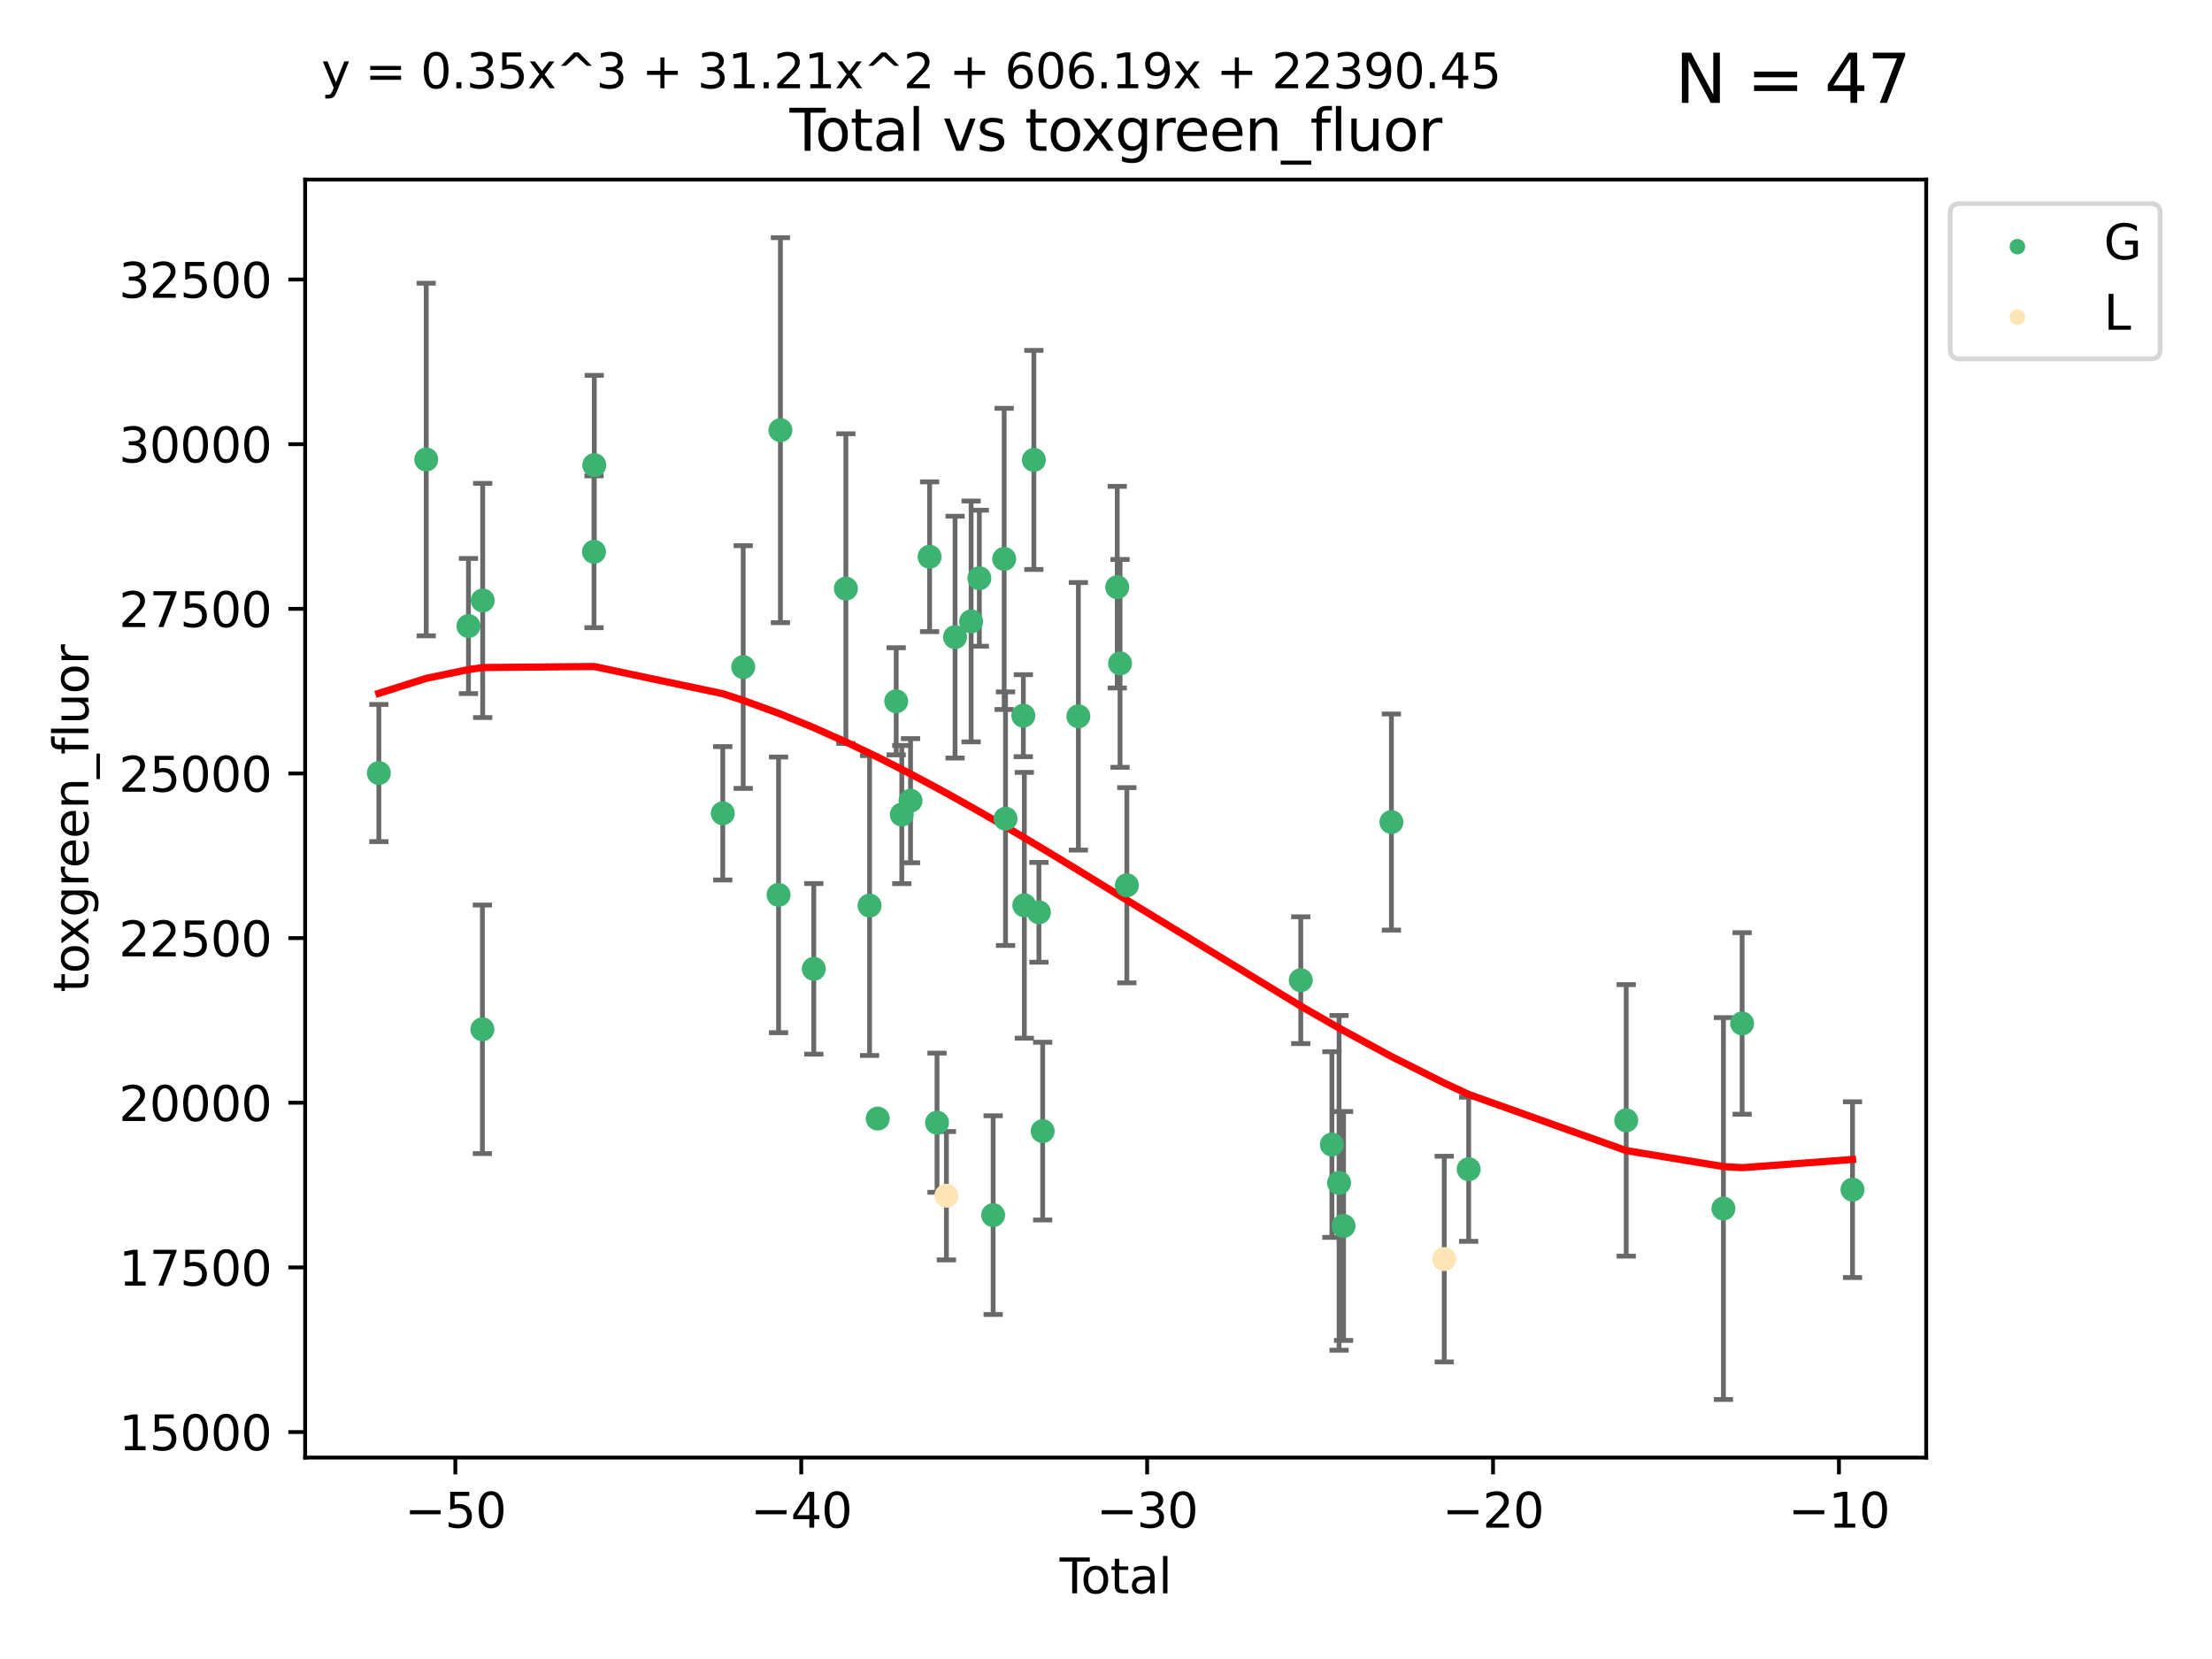<?xml version="1.0" encoding="utf-8" standalone="no"?>
<!DOCTYPE svg PUBLIC "-//W3C//DTD SVG 1.1//EN"
  "http://www.w3.org/Graphics/SVG/1.1/DTD/svg11.dtd">
<svg xmlns:xlink="http://www.w3.org/1999/xlink" width="460.8pt" height="345.6pt" viewBox="0 0 460.8 345.6" xmlns="http://www.w3.org/2000/svg" version="1.1">
 <defs>
  <style type="text/css">*{stroke-linejoin: round; stroke-linecap: butt}</style>
 </defs>
 <g id="figure_1">
  <g id="patch_1">
   <path d="M 0 345.6 
L 460.8 345.6 
L 460.8 0 
L 0 0 
z
" style="fill: #ffffff"/>
  </g>
  <g id="axes_1">
   <g id="patch_2">
    <path d="M 63.571 303.64 
L 401.26 303.64 
L 401.26 37.411 
L 63.571 37.411 
z
" style="fill: #ffffff"/>
   </g>
   <g id="PathCollection_1">
    <defs>
     <path id="m711f0ae469" d="M 0 1.118 
C 0.297 1.118 0.581 1 0.791 0.791 
C 1 0.581 1.118 0.297 1.118 0 
C 1.118 -0.297 1 -0.581 0.791 -0.791 
C 0.581 -1 0.297 -1.118 0 -1.118 
C -0.297 -1.118 -0.581 -1 -0.791 -0.791 
C -1 -0.581 -1.118 -0.297 -1.118 0 
C -1.118 0.297 -1 0.581 -0.791 0.791 
C -0.581 1 -0.297 1.118 0 1.118 
z
" style="stroke: #3cb371"/>
    </defs>
    <g clip-path="url(#p413789dd6c)">
     <use xlink:href="#m711f0ae469" x="78.921" y="161.037" style="fill: #3cb371; stroke: #3cb371"/>
     <use xlink:href="#m711f0ae469" x="88.792" y="95.728" style="fill: #3cb371; stroke: #3cb371"/>
     <use xlink:href="#m711f0ae469" x="97.592" y="130.414" style="fill: #3cb371; stroke: #3cb371"/>
     <use xlink:href="#m711f0ae469" x="100.493" y="214.422" style="fill: #3cb371; stroke: #3cb371"/>
     <use xlink:href="#m711f0ae469" x="100.557" y="125.086" style="fill: #3cb371; stroke: #3cb371"/>
     <use xlink:href="#m711f0ae469" x="123.743" y="114.948" style="fill: #3cb371; stroke: #3cb371"/>
     <use xlink:href="#m711f0ae469" x="123.799" y="96.886" style="fill: #3cb371; stroke: #3cb371"/>
     <use xlink:href="#m711f0ae469" x="150.568" y="169.42" style="fill: #3cb371; stroke: #3cb371"/>
     <use xlink:href="#m711f0ae469" x="154.824" y="138.957" style="fill: #3cb371; stroke: #3cb371"/>
     <use xlink:href="#m711f0ae469" x="162.188" y="186.414" style="fill: #3cb371; stroke: #3cb371"/>
     <use xlink:href="#m711f0ae469" x="162.577" y="89.613" style="fill: #3cb371; stroke: #3cb371"/>
     <use xlink:href="#m711f0ae469" x="169.529" y="201.831" style="fill: #3cb371; stroke: #3cb371"/>
     <use xlink:href="#m711f0ae469" x="176.212" y="122.621" style="fill: #3cb371; stroke: #3cb371"/>
     <use xlink:href="#m711f0ae469" x="181.15" y="188.647" style="fill: #3cb371; stroke: #3cb371"/>
     <use xlink:href="#m711f0ae469" x="182.848" y="233.022" style="fill: #3cb371; stroke: #3cb371"/>
     <use xlink:href="#m711f0ae469" x="186.695" y="146.093" style="fill: #3cb371; stroke: #3cb371"/>
     <use xlink:href="#m711f0ae469" x="187.859" y="169.688" style="fill: #3cb371; stroke: #3cb371"/>
     <use xlink:href="#m711f0ae469" x="189.682" y="166.801" style="fill: #3cb371; stroke: #3cb371"/>
     <use xlink:href="#m711f0ae469" x="193.651" y="115.98" style="fill: #3cb371; stroke: #3cb371"/>
     <use xlink:href="#m711f0ae469" x="195.201" y="233.877" style="fill: #3cb371; stroke: #3cb371"/>
     <use xlink:href="#m711f0ae469" x="198.955" y="132.725" style="fill: #3cb371; stroke: #3cb371"/>
     <use xlink:href="#m711f0ae469" x="202.304" y="129.453" style="fill: #3cb371; stroke: #3cb371"/>
     <use xlink:href="#m711f0ae469" x="204.017" y="120.452" style="fill: #3cb371; stroke: #3cb371"/>
     <use xlink:href="#m711f0ae469" x="206.891" y="253.132" style="fill: #3cb371; stroke: #3cb371"/>
     <use xlink:href="#m711f0ae469" x="209.187" y="116.43" style="fill: #3cb371; stroke: #3cb371"/>
     <use xlink:href="#m711f0ae469" x="209.47" y="170.547" style="fill: #3cb371; stroke: #3cb371"/>
     <use xlink:href="#m711f0ae469" x="213.179" y="149.088" style="fill: #3cb371; stroke: #3cb371"/>
     <use xlink:href="#m711f0ae469" x="213.387" y="188.593" style="fill: #3cb371; stroke: #3cb371"/>
     <use xlink:href="#m711f0ae469" x="215.374" y="95.812" style="fill: #3cb371; stroke: #3cb371"/>
     <use xlink:href="#m711f0ae469" x="216.424" y="190.052" style="fill: #3cb371; stroke: #3cb371"/>
     <use xlink:href="#m711f0ae469" x="217.208" y="235.63" style="fill: #3cb371; stroke: #3cb371"/>
     <use xlink:href="#m711f0ae469" x="224.644" y="149.22" style="fill: #3cb371; stroke: #3cb371"/>
     <use xlink:href="#m711f0ae469" x="232.742" y="122.319" style="fill: #3cb371; stroke: #3cb371"/>
     <use xlink:href="#m711f0ae469" x="233.33" y="138.197" style="fill: #3cb371; stroke: #3cb371"/>
     <use xlink:href="#m711f0ae469" x="234.746" y="184.414" style="fill: #3cb371; stroke: #3cb371"/>
     <use xlink:href="#m711f0ae469" x="270.973" y="204.194" style="fill: #3cb371; stroke: #3cb371"/>
     <use xlink:href="#m711f0ae469" x="277.458" y="238.427" style="fill: #3cb371; stroke: #3cb371"/>
     <use xlink:href="#m711f0ae469" x="278.954" y="246.413" style="fill: #3cb371; stroke: #3cb371"/>
     <use xlink:href="#m711f0ae469" x="279.886" y="255.388" style="fill: #3cb371; stroke: #3cb371"/>
     <use xlink:href="#m711f0ae469" x="289.857" y="171.247" style="fill: #3cb371; stroke: #3cb371"/>
     <use xlink:href="#m711f0ae469" x="305.95" y="243.574" style="fill: #3cb371; stroke: #3cb371"/>
     <use xlink:href="#m711f0ae469" x="338.77" y="233.391" style="fill: #3cb371; stroke: #3cb371"/>
     <use xlink:href="#m711f0ae469" x="359.018" y="251.761" style="fill: #3cb371; stroke: #3cb371"/>
     <use xlink:href="#m711f0ae469" x="362.916" y="213.198" style="fill: #3cb371; stroke: #3cb371"/>
     <use xlink:href="#m711f0ae469" x="385.911" y="247.827" style="fill: #3cb371; stroke: #3cb371"/>
    </g>
   </g>
   <g id="PathCollection_2">
    <defs>
     <path id="m13fe325d96" d="M 0 1.118 
C 0.297 1.118 0.581 1 0.791 0.791 
C 1 0.581 1.118 0.297 1.118 0 
C 1.118 -0.297 1 -0.581 0.791 -0.791 
C 0.581 -1 0.297 -1.118 0 -1.118 
C -0.297 -1.118 -0.581 -1 -0.791 -0.791 
C -1 -0.581 -1.118 -0.297 -1.118 0 
C -1.118 0.297 -1 0.581 -0.791 0.791 
C -0.581 1 -0.297 1.118 0 1.118 
z
" style="stroke: #ffe4b5"/>
    </defs>
    <g clip-path="url(#p413789dd6c)">
     <use xlink:href="#m13fe325d96" x="197.154" y="249.089" style="fill: #ffe4b5; stroke: #ffe4b5"/>
     <use xlink:href="#m13fe325d96" x="300.863" y="262.288" style="fill: #ffe4b5; stroke: #ffe4b5"/>
    </g>
   </g>
   <g id="matplotlib.axis_1">
    <g id="xtick_1">
     <g id="line2d_1">
      <defs>
       <path id="m461be11688" d="M 0 0 
L 0 3.5 
" style="stroke: #000000; stroke-width: 0.8"/>
      </defs>
      <g>
       <use xlink:href="#m461be11688" x="94.856" y="303.64" style="stroke: #000000; stroke-width: 0.8"/>
      </g>
     </g>
     <g id="text_1">
      <!-- −50 -->
      <g transform="translate(84.304 318.238)scale(0.1 -0.1)">
       <defs>
        <path id="DejaVuSans-2212" d="M 678 2272 
L 4684 2272 
L 4684 1741 
L 678 1741 
L 678 2272 
z
" transform="scale(0.016)"/>
        <path id="DejaVuSans-35" d="M 691 4666 
L 3169 4666 
L 3169 4134 
L 1269 4134 
L 1269 2991 
Q 1406 3038 1543 3061 
Q 1681 3084 1819 3084 
Q 2600 3084 3056 2656 
Q 3513 2228 3513 1497 
Q 3513 744 3044 326 
Q 2575 -91 1722 -91 
Q 1428 -91 1123 -41 
Q 819 9 494 109 
L 494 744 
Q 775 591 1075 516 
Q 1375 441 1709 441 
Q 2250 441 2565 725 
Q 2881 1009 2881 1497 
Q 2881 1984 2565 2268 
Q 2250 2553 1709 2553 
Q 1456 2553 1204 2497 
Q 953 2441 691 2322 
L 691 4666 
z
" transform="scale(0.016)"/>
        <path id="DejaVuSans-30" d="M 2034 4250 
Q 1547 4250 1301 3770 
Q 1056 3291 1056 2328 
Q 1056 1369 1301 889 
Q 1547 409 2034 409 
Q 2525 409 2770 889 
Q 3016 1369 3016 2328 
Q 3016 3291 2770 3770 
Q 2525 4250 2034 4250 
z
M 2034 4750 
Q 2819 4750 3233 4129 
Q 3647 3509 3647 2328 
Q 3647 1150 3233 529 
Q 2819 -91 2034 -91 
Q 1250 -91 836 529 
Q 422 1150 422 2328 
Q 422 3509 836 4129 
Q 1250 4750 2034 4750 
z
" transform="scale(0.016)"/>
       </defs>
       <use xlink:href="#DejaVuSans-2212"/>
       <use xlink:href="#DejaVuSans-35" x="83.789"/>
       <use xlink:href="#DejaVuSans-30" x="147.412"/>
      </g>
     </g>
    </g>
    <g id="xtick_2">
     <g id="line2d_2">
      <g>
       <use xlink:href="#m461be11688" x="166.914" y="303.64" style="stroke: #000000; stroke-width: 0.8"/>
      </g>
     </g>
     <g id="text_2">
      <!-- −40 -->
      <g transform="translate(156.361 318.238)scale(0.1 -0.1)">
       <defs>
        <path id="DejaVuSans-34" d="M 2419 4116 
L 825 1625 
L 2419 1625 
L 2419 4116 
z
M 2253 4666 
L 3047 4666 
L 3047 1625 
L 3713 1625 
L 3713 1100 
L 3047 1100 
L 3047 0 
L 2419 0 
L 2419 1100 
L 313 1100 
L 313 1709 
L 2253 4666 
z
" transform="scale(0.016)"/>
       </defs>
       <use xlink:href="#DejaVuSans-2212"/>
       <use xlink:href="#DejaVuSans-34" x="83.789"/>
       <use xlink:href="#DejaVuSans-30" x="147.412"/>
      </g>
     </g>
    </g>
    <g id="xtick_3">
     <g id="line2d_3">
      <g>
       <use xlink:href="#m461be11688" x="238.971" y="303.64" style="stroke: #000000; stroke-width: 0.8"/>
      </g>
     </g>
     <g id="text_3">
      <!-- −30 -->
      <g transform="translate(228.419 318.238)scale(0.1 -0.1)">
       <defs>
        <path id="DejaVuSans-33" d="M 2597 2516 
Q 3050 2419 3304 2112 
Q 3559 1806 3559 1356 
Q 3559 666 3084 287 
Q 2609 -91 1734 -91 
Q 1441 -91 1130 -33 
Q 819 25 488 141 
L 488 750 
Q 750 597 1062 519 
Q 1375 441 1716 441 
Q 2309 441 2620 675 
Q 2931 909 2931 1356 
Q 2931 1769 2642 2001 
Q 2353 2234 1838 2234 
L 1294 2234 
L 1294 2753 
L 1863 2753 
Q 2328 2753 2575 2939 
Q 2822 3125 2822 3475 
Q 2822 3834 2567 4026 
Q 2313 4219 1838 4219 
Q 1578 4219 1281 4162 
Q 984 4106 628 3988 
L 628 4550 
Q 988 4650 1302 4700 
Q 1616 4750 1894 4750 
Q 2613 4750 3031 4423 
Q 3450 4097 3450 3541 
Q 3450 3153 3228 2886 
Q 3006 2619 2597 2516 
z
" transform="scale(0.016)"/>
       </defs>
       <use xlink:href="#DejaVuSans-2212"/>
       <use xlink:href="#DejaVuSans-33" x="83.789"/>
       <use xlink:href="#DejaVuSans-30" x="147.412"/>
      </g>
     </g>
    </g>
    <g id="xtick_4">
     <g id="line2d_4">
      <g>
       <use xlink:href="#m461be11688" x="311.029" y="303.64" style="stroke: #000000; stroke-width: 0.8"/>
      </g>
     </g>
     <g id="text_4">
      <!-- −20 -->
      <g transform="translate(300.476 318.238)scale(0.1 -0.1)">
       <defs>
        <path id="DejaVuSans-32" d="M 1228 531 
L 3431 531 
L 3431 0 
L 469 0 
L 469 531 
Q 828 903 1448 1529 
Q 2069 2156 2228 2338 
Q 2531 2678 2651 2914 
Q 2772 3150 2772 3378 
Q 2772 3750 2511 3984 
Q 2250 4219 1831 4219 
Q 1534 4219 1204 4116 
Q 875 4013 500 3803 
L 500 4441 
Q 881 4594 1212 4672 
Q 1544 4750 1819 4750 
Q 2544 4750 2975 4387 
Q 3406 4025 3406 3419 
Q 3406 3131 3298 2873 
Q 3191 2616 2906 2266 
Q 2828 2175 2409 1742 
Q 1991 1309 1228 531 
z
" transform="scale(0.016)"/>
       </defs>
       <use xlink:href="#DejaVuSans-2212"/>
       <use xlink:href="#DejaVuSans-32" x="83.789"/>
       <use xlink:href="#DejaVuSans-30" x="147.412"/>
      </g>
     </g>
    </g>
    <g id="xtick_5">
     <g id="line2d_5">
      <g>
       <use xlink:href="#m461be11688" x="383.086" y="303.64" style="stroke: #000000; stroke-width: 0.8"/>
      </g>
     </g>
     <g id="text_5">
      <!-- −10 -->
      <g transform="translate(372.534 318.238)scale(0.1 -0.1)">
       <defs>
        <path id="DejaVuSans-31" d="M 794 531 
L 1825 531 
L 1825 4091 
L 703 3866 
L 703 4441 
L 1819 4666 
L 2450 4666 
L 2450 531 
L 3481 531 
L 3481 0 
L 794 0 
L 794 531 
z
" transform="scale(0.016)"/>
       </defs>
       <use xlink:href="#DejaVuSans-2212"/>
       <use xlink:href="#DejaVuSans-31" x="83.789"/>
       <use xlink:href="#DejaVuSans-30" x="147.412"/>
      </g>
     </g>
    </g>
    <g id="text_6">
     <!-- Total -->
     <g transform="translate(220.739 331.917)scale(0.1 -0.1)">
      <defs>
       <path id="DejaVuSans-54" d="M -19 4666 
L 3928 4666 
L 3928 4134 
L 2272 4134 
L 2272 0 
L 1638 0 
L 1638 4134 
L -19 4134 
L -19 4666 
z
" transform="scale(0.016)"/>
       <path id="DejaVuSans-6f" d="M 1959 3097 
Q 1497 3097 1228 2736 
Q 959 2375 959 1747 
Q 959 1119 1226 758 
Q 1494 397 1959 397 
Q 2419 397 2687 759 
Q 2956 1122 2956 1747 
Q 2956 2369 2687 2733 
Q 2419 3097 1959 3097 
z
M 1959 3584 
Q 2709 3584 3137 3096 
Q 3566 2609 3566 1747 
Q 3566 888 3137 398 
Q 2709 -91 1959 -91 
Q 1206 -91 779 398 
Q 353 888 353 1747 
Q 353 2609 779 3096 
Q 1206 3584 1959 3584 
z
" transform="scale(0.016)"/>
       <path id="DejaVuSans-74" d="M 1172 4494 
L 1172 3500 
L 2356 3500 
L 2356 3053 
L 1172 3053 
L 1172 1153 
Q 1172 725 1289 603 
Q 1406 481 1766 481 
L 2356 481 
L 2356 0 
L 1766 0 
Q 1100 0 847 248 
Q 594 497 594 1153 
L 594 3053 
L 172 3053 
L 172 3500 
L 594 3500 
L 594 4494 
L 1172 4494 
z
" transform="scale(0.016)"/>
       <path id="DejaVuSans-61" d="M 2194 1759 
Q 1497 1759 1228 1600 
Q 959 1441 959 1056 
Q 959 750 1161 570 
Q 1363 391 1709 391 
Q 2188 391 2477 730 
Q 2766 1069 2766 1631 
L 2766 1759 
L 2194 1759 
z
M 3341 1997 
L 3341 0 
L 2766 0 
L 2766 531 
Q 2569 213 2275 61 
Q 1981 -91 1556 -91 
Q 1019 -91 701 211 
Q 384 513 384 1019 
Q 384 1609 779 1909 
Q 1175 2209 1959 2209 
L 2766 2209 
L 2766 2266 
Q 2766 2663 2505 2880 
Q 2244 3097 1772 3097 
Q 1472 3097 1187 3025 
Q 903 2953 641 2809 
L 641 3341 
Q 956 3463 1253 3523 
Q 1550 3584 1831 3584 
Q 2591 3584 2966 3190 
Q 3341 2797 3341 1997 
z
" transform="scale(0.016)"/>
       <path id="DejaVuSans-6c" d="M 603 4863 
L 1178 4863 
L 1178 0 
L 603 0 
L 603 4863 
z
" transform="scale(0.016)"/>
      </defs>
      <use xlink:href="#DejaVuSans-54"/>
      <use xlink:href="#DejaVuSans-6f" x="44.084"/>
      <use xlink:href="#DejaVuSans-74" x="105.266"/>
      <use xlink:href="#DejaVuSans-61" x="144.475"/>
      <use xlink:href="#DejaVuSans-6c" x="205.754"/>
     </g>
    </g>
   </g>
   <g id="matplotlib.axis_2">
    <g id="ytick_1">
     <g id="line2d_6">
      <defs>
       <path id="mac24f45a59" d="M 0 0 
L -3.5 0 
" style="stroke: #000000; stroke-width: 0.8"/>
      </defs>
      <g>
       <use xlink:href="#mac24f45a59" x="63.571" y="298.319" style="stroke: #000000; stroke-width: 0.8"/>
      </g>
     </g>
     <g id="text_7">
      <!-- 15000 -->
      <g transform="translate(24.759 302.118)scale(0.1 -0.1)">
       <use xlink:href="#DejaVuSans-31"/>
       <use xlink:href="#DejaVuSans-35" x="63.623"/>
       <use xlink:href="#DejaVuSans-30" x="127.246"/>
       <use xlink:href="#DejaVuSans-30" x="190.869"/>
       <use xlink:href="#DejaVuSans-30" x="254.492"/>
      </g>
     </g>
    </g>
    <g id="ytick_2">
     <g id="line2d_7">
      <g>
       <use xlink:href="#mac24f45a59" x="63.571" y="264.021" style="stroke: #000000; stroke-width: 0.8"/>
      </g>
     </g>
     <g id="text_8">
      <!-- 17500 -->
      <g transform="translate(24.759 267.82)scale(0.1 -0.1)">
       <defs>
        <path id="DejaVuSans-37" d="M 525 4666 
L 3525 4666 
L 3525 4397 
L 1831 0 
L 1172 0 
L 2766 4134 
L 525 4134 
L 525 4666 
z
" transform="scale(0.016)"/>
       </defs>
       <use xlink:href="#DejaVuSans-31"/>
       <use xlink:href="#DejaVuSans-37" x="63.623"/>
       <use xlink:href="#DejaVuSans-35" x="127.246"/>
       <use xlink:href="#DejaVuSans-30" x="190.869"/>
       <use xlink:href="#DejaVuSans-30" x="254.492"/>
      </g>
     </g>
    </g>
    <g id="ytick_3">
     <g id="line2d_8">
      <g>
       <use xlink:href="#mac24f45a59" x="63.571" y="229.722" style="stroke: #000000; stroke-width: 0.8"/>
      </g>
     </g>
     <g id="text_9">
      <!-- 20000 -->
      <g transform="translate(24.759 233.522)scale(0.1 -0.1)">
       <use xlink:href="#DejaVuSans-32"/>
       <use xlink:href="#DejaVuSans-30" x="63.623"/>
       <use xlink:href="#DejaVuSans-30" x="127.246"/>
       <use xlink:href="#DejaVuSans-30" x="190.869"/>
       <use xlink:href="#DejaVuSans-30" x="254.492"/>
      </g>
     </g>
    </g>
    <g id="ytick_4">
     <g id="line2d_9">
      <g>
       <use xlink:href="#mac24f45a59" x="63.571" y="195.424" style="stroke: #000000; stroke-width: 0.8"/>
      </g>
     </g>
     <g id="text_10">
      <!-- 22500 -->
      <g transform="translate(24.759 199.223)scale(0.1 -0.1)">
       <use xlink:href="#DejaVuSans-32"/>
       <use xlink:href="#DejaVuSans-32" x="63.623"/>
       <use xlink:href="#DejaVuSans-35" x="127.246"/>
       <use xlink:href="#DejaVuSans-30" x="190.869"/>
       <use xlink:href="#DejaVuSans-30" x="254.492"/>
      </g>
     </g>
    </g>
    <g id="ytick_5">
     <g id="line2d_10">
      <g>
       <use xlink:href="#mac24f45a59" x="63.571" y="161.126" style="stroke: #000000; stroke-width: 0.8"/>
      </g>
     </g>
     <g id="text_11">
      <!-- 25000 -->
      <g transform="translate(24.759 164.925)scale(0.1 -0.1)">
       <use xlink:href="#DejaVuSans-32"/>
       <use xlink:href="#DejaVuSans-35" x="63.623"/>
       <use xlink:href="#DejaVuSans-30" x="127.246"/>
       <use xlink:href="#DejaVuSans-30" x="190.869"/>
       <use xlink:href="#DejaVuSans-30" x="254.492"/>
      </g>
     </g>
    </g>
    <g id="ytick_6">
     <g id="line2d_11">
      <g>
       <use xlink:href="#mac24f45a59" x="63.571" y="126.828" style="stroke: #000000; stroke-width: 0.8"/>
      </g>
     </g>
     <g id="text_12">
      <!-- 27500 -->
      <g transform="translate(24.759 130.627)scale(0.1 -0.1)">
       <use xlink:href="#DejaVuSans-32"/>
       <use xlink:href="#DejaVuSans-37" x="63.623"/>
       <use xlink:href="#DejaVuSans-35" x="127.246"/>
       <use xlink:href="#DejaVuSans-30" x="190.869"/>
       <use xlink:href="#DejaVuSans-30" x="254.492"/>
      </g>
     </g>
    </g>
    <g id="ytick_7">
     <g id="line2d_12">
      <g>
       <use xlink:href="#mac24f45a59" x="63.571" y="92.53" style="stroke: #000000; stroke-width: 0.8"/>
      </g>
     </g>
     <g id="text_13">
      <!-- 30000 -->
      <g transform="translate(24.759 96.329)scale(0.1 -0.1)">
       <use xlink:href="#DejaVuSans-33"/>
       <use xlink:href="#DejaVuSans-30" x="63.623"/>
       <use xlink:href="#DejaVuSans-30" x="127.246"/>
       <use xlink:href="#DejaVuSans-30" x="190.869"/>
       <use xlink:href="#DejaVuSans-30" x="254.492"/>
      </g>
     </g>
    </g>
    <g id="ytick_8">
     <g id="line2d_13">
      <g>
       <use xlink:href="#mac24f45a59" x="63.571" y="58.231" style="stroke: #000000; stroke-width: 0.8"/>
      </g>
     </g>
     <g id="text_14">
      <!-- 32500 -->
      <g transform="translate(24.759 62.031)scale(0.1 -0.1)">
       <use xlink:href="#DejaVuSans-33"/>
       <use xlink:href="#DejaVuSans-32" x="63.623"/>
       <use xlink:href="#DejaVuSans-35" x="127.246"/>
       <use xlink:href="#DejaVuSans-30" x="190.869"/>
       <use xlink:href="#DejaVuSans-30" x="254.492"/>
      </g>
     </g>
    </g>
    <g id="text_15">
     <!-- toxgreen_fluor -->
     <g transform="translate(18.401 206.72)rotate(-90)scale(0.1 -0.1)">
      <defs>
       <path id="DejaVuSans-78" d="M 3513 3500 
L 2247 1797 
L 3578 0 
L 2900 0 
L 1881 1375 
L 863 0 
L 184 0 
L 1544 1831 
L 300 3500 
L 978 3500 
L 1906 2253 
L 2834 3500 
L 3513 3500 
z
" transform="scale(0.016)"/>
       <path id="DejaVuSans-67" d="M 2906 1791 
Q 2906 2416 2648 2759 
Q 2391 3103 1925 3103 
Q 1463 3103 1205 2759 
Q 947 2416 947 1791 
Q 947 1169 1205 825 
Q 1463 481 1925 481 
Q 2391 481 2648 825 
Q 2906 1169 2906 1791 
z
M 3481 434 
Q 3481 -459 3084 -895 
Q 2688 -1331 1869 -1331 
Q 1566 -1331 1297 -1286 
Q 1028 -1241 775 -1147 
L 775 -588 
Q 1028 -725 1275 -790 
Q 1522 -856 1778 -856 
Q 2344 -856 2625 -561 
Q 2906 -266 2906 331 
L 2906 616 
Q 2728 306 2450 153 
Q 2172 0 1784 0 
Q 1141 0 747 490 
Q 353 981 353 1791 
Q 353 2603 747 3093 
Q 1141 3584 1784 3584 
Q 2172 3584 2450 3431 
Q 2728 3278 2906 2969 
L 2906 3500 
L 3481 3500 
L 3481 434 
z
" transform="scale(0.016)"/>
       <path id="DejaVuSans-72" d="M 2631 2963 
Q 2534 3019 2420 3045 
Q 2306 3072 2169 3072 
Q 1681 3072 1420 2755 
Q 1159 2438 1159 1844 
L 1159 0 
L 581 0 
L 581 3500 
L 1159 3500 
L 1159 2956 
Q 1341 3275 1631 3429 
Q 1922 3584 2338 3584 
Q 2397 3584 2469 3576 
Q 2541 3569 2628 3553 
L 2631 2963 
z
" transform="scale(0.016)"/>
       <path id="DejaVuSans-65" d="M 3597 1894 
L 3597 1613 
L 953 1613 
Q 991 1019 1311 708 
Q 1631 397 2203 397 
Q 2534 397 2845 478 
Q 3156 559 3463 722 
L 3463 178 
Q 3153 47 2828 -22 
Q 2503 -91 2169 -91 
Q 1331 -91 842 396 
Q 353 884 353 1716 
Q 353 2575 817 3079 
Q 1281 3584 2069 3584 
Q 2775 3584 3186 3129 
Q 3597 2675 3597 1894 
z
M 3022 2063 
Q 3016 2534 2758 2815 
Q 2500 3097 2075 3097 
Q 1594 3097 1305 2825 
Q 1016 2553 972 2059 
L 3022 2063 
z
" transform="scale(0.016)"/>
       <path id="DejaVuSans-6e" d="M 3513 2113 
L 3513 0 
L 2938 0 
L 2938 2094 
Q 2938 2591 2744 2837 
Q 2550 3084 2163 3084 
Q 1697 3084 1428 2787 
Q 1159 2491 1159 1978 
L 1159 0 
L 581 0 
L 581 3500 
L 1159 3500 
L 1159 2956 
Q 1366 3272 1645 3428 
Q 1925 3584 2291 3584 
Q 2894 3584 3203 3211 
Q 3513 2838 3513 2113 
z
" transform="scale(0.016)"/>
       <path id="DejaVuSans-5f" d="M 3263 -1063 
L 3263 -1509 
L -63 -1509 
L -63 -1063 
L 3263 -1063 
z
" transform="scale(0.016)"/>
       <path id="DejaVuSans-66" d="M 2375 4863 
L 2375 4384 
L 1825 4384 
Q 1516 4384 1395 4259 
Q 1275 4134 1275 3809 
L 1275 3500 
L 2222 3500 
L 2222 3053 
L 1275 3053 
L 1275 0 
L 697 0 
L 697 3053 
L 147 3053 
L 147 3500 
L 697 3500 
L 697 3744 
Q 697 4328 969 4595 
Q 1241 4863 1831 4863 
L 2375 4863 
z
" transform="scale(0.016)"/>
       <path id="DejaVuSans-75" d="M 544 1381 
L 544 3500 
L 1119 3500 
L 1119 1403 
Q 1119 906 1312 657 
Q 1506 409 1894 409 
Q 2359 409 2629 706 
Q 2900 1003 2900 1516 
L 2900 3500 
L 3475 3500 
L 3475 0 
L 2900 0 
L 2900 538 
Q 2691 219 2414 64 
Q 2138 -91 1772 -91 
Q 1169 -91 856 284 
Q 544 659 544 1381 
z
M 1991 3584 
L 1991 3584 
z
" transform="scale(0.016)"/>
      </defs>
      <use xlink:href="#DejaVuSans-74"/>
      <use xlink:href="#DejaVuSans-6f" x="39.209"/>
      <use xlink:href="#DejaVuSans-78" x="97.266"/>
      <use xlink:href="#DejaVuSans-67" x="156.445"/>
      <use xlink:href="#DejaVuSans-72" x="219.922"/>
      <use xlink:href="#DejaVuSans-65" x="258.785"/>
      <use xlink:href="#DejaVuSans-65" x="320.309"/>
      <use xlink:href="#DejaVuSans-6e" x="381.832"/>
      <use xlink:href="#DejaVuSans-5f" x="445.211"/>
      <use xlink:href="#DejaVuSans-66" x="495.211"/>
      <use xlink:href="#DejaVuSans-6c" x="530.416"/>
      <use xlink:href="#DejaVuSans-75" x="558.199"/>
      <use xlink:href="#DejaVuSans-6f" x="621.578"/>
      <use xlink:href="#DejaVuSans-72" x="682.76"/>
     </g>
    </g>
   </g>
   <g id="LineCollection_1">
    <path d="M 78.921 175.325 
L 78.921 146.749 
" clip-path="url(#p413789dd6c)" style="fill: none; stroke: #696969"/>
    <path d="M 88.792 132.454 
L 88.792 59.001 
" clip-path="url(#p413789dd6c)" style="fill: none; stroke: #696969"/>
    <path d="M 97.592 144.492 
L 97.592 116.337 
" clip-path="url(#p413789dd6c)" style="fill: none; stroke: #696969"/>
    <path d="M 100.493 240.309 
L 100.493 188.536 
" clip-path="url(#p413789dd6c)" style="fill: none; stroke: #696969"/>
    <path d="M 100.557 149.474 
L 100.557 100.697 
" clip-path="url(#p413789dd6c)" style="fill: none; stroke: #696969"/>
    <path d="M 123.743 130.762 
L 123.743 99.134 
" clip-path="url(#p413789dd6c)" style="fill: none; stroke: #696969"/>
    <path d="M 123.799 115.578 
L 123.799 78.194 
" clip-path="url(#p413789dd6c)" style="fill: none; stroke: #696969"/>
    <path d="M 150.568 183.314 
L 150.568 155.527 
" clip-path="url(#p413789dd6c)" style="fill: none; stroke: #696969"/>
    <path d="M 154.824 164.24 
L 154.824 113.674 
" clip-path="url(#p413789dd6c)" style="fill: none; stroke: #696969"/>
    <path d="M 162.188 215.126 
L 162.188 157.702 
" clip-path="url(#p413789dd6c)" style="fill: none; stroke: #696969"/>
    <path d="M 162.577 129.714 
L 162.577 49.513 
" clip-path="url(#p413789dd6c)" style="fill: none; stroke: #696969"/>
    <path d="M 169.529 219.606 
L 169.529 184.055 
" clip-path="url(#p413789dd6c)" style="fill: none; stroke: #696969"/>
    <path d="M 176.212 154.886 
L 176.212 90.356 
" clip-path="url(#p413789dd6c)" style="fill: none; stroke: #696969"/>
    <path d="M 181.15 219.875 
L 181.15 157.419 
" clip-path="url(#p413789dd6c)" style="fill: none; stroke: #696969"/>
    <path d="M 182.848 234.048 
L 182.848 231.995 
" clip-path="url(#p413789dd6c)" style="fill: none; stroke: #696969"/>
    <path d="M 186.695 157.25 
L 186.695 134.935 
" clip-path="url(#p413789dd6c)" style="fill: none; stroke: #696969"/>
    <path d="M 187.859 184.08 
L 187.859 155.296 
" clip-path="url(#p413789dd6c)" style="fill: none; stroke: #696969"/>
    <path d="M 189.682 179.732 
L 189.682 153.87 
" clip-path="url(#p413789dd6c)" style="fill: none; stroke: #696969"/>
    <path d="M 193.651 131.58 
L 193.651 100.381 
" clip-path="url(#p413789dd6c)" style="fill: none; stroke: #696969"/>
    <path d="M 195.201 248.371 
L 195.201 219.383 
" clip-path="url(#p413789dd6c)" style="fill: none; stroke: #696969"/>
    <path d="M 198.955 157.913 
L 198.955 107.537 
" clip-path="url(#p413789dd6c)" style="fill: none; stroke: #696969"/>
    <path d="M 202.304 154.542 
L 202.304 104.365 
" clip-path="url(#p413789dd6c)" style="fill: none; stroke: #696969"/>
    <path d="M 204.017 134.621 
L 204.017 106.283 
" clip-path="url(#p413789dd6c)" style="fill: none; stroke: #696969"/>
    <path d="M 206.891 273.834 
L 206.891 232.43 
" clip-path="url(#p413789dd6c)" style="fill: none; stroke: #696969"/>
    <path d="M 209.187 147.8 
L 209.187 85.06 
" clip-path="url(#p413789dd6c)" style="fill: none; stroke: #696969"/>
    <path d="M 209.47 196.96 
L 209.47 144.135 
" clip-path="url(#p413789dd6c)" style="fill: none; stroke: #696969"/>
    <path d="M 213.179 157.63 
L 213.179 140.545 
" clip-path="url(#p413789dd6c)" style="fill: none; stroke: #696969"/>
    <path d="M 213.387 216.278 
L 213.387 160.908 
" clip-path="url(#p413789dd6c)" style="fill: none; stroke: #696969"/>
    <path d="M 215.374 118.628 
L 215.374 72.997 
" clip-path="url(#p413789dd6c)" style="fill: none; stroke: #696969"/>
    <path d="M 216.424 200.449 
L 216.424 179.656 
" clip-path="url(#p413789dd6c)" style="fill: none; stroke: #696969"/>
    <path d="M 217.208 254.143 
L 217.208 217.118 
" clip-path="url(#p413789dd6c)" style="fill: none; stroke: #696969"/>
    <path d="M 224.644 177.088 
L 224.644 121.351 
" clip-path="url(#p413789dd6c)" style="fill: none; stroke: #696969"/>
    <path d="M 232.742 143.323 
L 232.742 101.316 
" clip-path="url(#p413789dd6c)" style="fill: none; stroke: #696969"/>
    <path d="M 233.33 159.845 
L 233.33 116.549 
" clip-path="url(#p413789dd6c)" style="fill: none; stroke: #696969"/>
    <path d="M 234.746 204.748 
L 234.746 164.079 
" clip-path="url(#p413789dd6c)" style="fill: none; stroke: #696969"/>
    <path d="M 270.973 217.398 
L 270.973 190.989 
" clip-path="url(#p413789dd6c)" style="fill: none; stroke: #696969"/>
    <path d="M 277.458 257.764 
L 277.458 219.089 
" clip-path="url(#p413789dd6c)" style="fill: none; stroke: #696969"/>
    <path d="M 278.954 281.274 
L 278.954 211.552 
" clip-path="url(#p413789dd6c)" style="fill: none; stroke: #696969"/>
    <path d="M 279.886 279.231 
L 279.886 231.545 
" clip-path="url(#p413789dd6c)" style="fill: none; stroke: #696969"/>
    <path d="M 289.857 193.758 
L 289.857 148.737 
" clip-path="url(#p413789dd6c)" style="fill: none; stroke: #696969"/>
    <path d="M 305.95 258.59 
L 305.95 228.557 
" clip-path="url(#p413789dd6c)" style="fill: none; stroke: #696969"/>
    <path d="M 338.77 261.673 
L 338.77 205.11 
" clip-path="url(#p413789dd6c)" style="fill: none; stroke: #696969"/>
    <path d="M 359.018 291.539 
L 359.018 211.984 
" clip-path="url(#p413789dd6c)" style="fill: none; stroke: #696969"/>
    <path d="M 362.916 232.108 
L 362.916 194.288 
" clip-path="url(#p413789dd6c)" style="fill: none; stroke: #696969"/>
    <path d="M 385.911 266.135 
L 385.911 229.519 
" clip-path="url(#p413789dd6c)" style="fill: none; stroke: #696969"/>
   </g>
   <g id="line2d_14">
    <defs>
     <path id="m9c5a73c254" d="M 2 0 
L -2 -0 
" style="stroke: #696969"/>
    </defs>
    <g clip-path="url(#p413789dd6c)">
     <use xlink:href="#m9c5a73c254" x="78.921" y="175.325" style="fill: #696969; stroke: #696969"/>
     <use xlink:href="#m9c5a73c254" x="88.792" y="132.454" style="fill: #696969; stroke: #696969"/>
     <use xlink:href="#m9c5a73c254" x="97.592" y="144.492" style="fill: #696969; stroke: #696969"/>
     <use xlink:href="#m9c5a73c254" x="100.493" y="240.309" style="fill: #696969; stroke: #696969"/>
     <use xlink:href="#m9c5a73c254" x="100.557" y="149.474" style="fill: #696969; stroke: #696969"/>
     <use xlink:href="#m9c5a73c254" x="123.743" y="130.762" style="fill: #696969; stroke: #696969"/>
     <use xlink:href="#m9c5a73c254" x="123.799" y="115.578" style="fill: #696969; stroke: #696969"/>
     <use xlink:href="#m9c5a73c254" x="150.568" y="183.314" style="fill: #696969; stroke: #696969"/>
     <use xlink:href="#m9c5a73c254" x="154.824" y="164.24" style="fill: #696969; stroke: #696969"/>
     <use xlink:href="#m9c5a73c254" x="162.188" y="215.126" style="fill: #696969; stroke: #696969"/>
     <use xlink:href="#m9c5a73c254" x="162.577" y="129.714" style="fill: #696969; stroke: #696969"/>
     <use xlink:href="#m9c5a73c254" x="169.529" y="219.606" style="fill: #696969; stroke: #696969"/>
     <use xlink:href="#m9c5a73c254" x="176.212" y="154.886" style="fill: #696969; stroke: #696969"/>
     <use xlink:href="#m9c5a73c254" x="181.15" y="219.875" style="fill: #696969; stroke: #696969"/>
     <use xlink:href="#m9c5a73c254" x="182.848" y="234.048" style="fill: #696969; stroke: #696969"/>
     <use xlink:href="#m9c5a73c254" x="186.695" y="157.25" style="fill: #696969; stroke: #696969"/>
     <use xlink:href="#m9c5a73c254" x="187.859" y="184.08" style="fill: #696969; stroke: #696969"/>
     <use xlink:href="#m9c5a73c254" x="189.682" y="179.732" style="fill: #696969; stroke: #696969"/>
     <use xlink:href="#m9c5a73c254" x="193.651" y="131.58" style="fill: #696969; stroke: #696969"/>
     <use xlink:href="#m9c5a73c254" x="195.201" y="248.371" style="fill: #696969; stroke: #696969"/>
     <use xlink:href="#m9c5a73c254" x="198.955" y="157.913" style="fill: #696969; stroke: #696969"/>
     <use xlink:href="#m9c5a73c254" x="202.304" y="154.542" style="fill: #696969; stroke: #696969"/>
     <use xlink:href="#m9c5a73c254" x="204.017" y="134.621" style="fill: #696969; stroke: #696969"/>
     <use xlink:href="#m9c5a73c254" x="206.891" y="273.834" style="fill: #696969; stroke: #696969"/>
     <use xlink:href="#m9c5a73c254" x="209.187" y="147.8" style="fill: #696969; stroke: #696969"/>
     <use xlink:href="#m9c5a73c254" x="209.47" y="196.96" style="fill: #696969; stroke: #696969"/>
     <use xlink:href="#m9c5a73c254" x="213.179" y="157.63" style="fill: #696969; stroke: #696969"/>
     <use xlink:href="#m9c5a73c254" x="213.387" y="216.278" style="fill: #696969; stroke: #696969"/>
     <use xlink:href="#m9c5a73c254" x="215.374" y="118.628" style="fill: #696969; stroke: #696969"/>
     <use xlink:href="#m9c5a73c254" x="216.424" y="200.449" style="fill: #696969; stroke: #696969"/>
     <use xlink:href="#m9c5a73c254" x="217.208" y="254.143" style="fill: #696969; stroke: #696969"/>
     <use xlink:href="#m9c5a73c254" x="224.644" y="177.088" style="fill: #696969; stroke: #696969"/>
     <use xlink:href="#m9c5a73c254" x="232.742" y="143.323" style="fill: #696969; stroke: #696969"/>
     <use xlink:href="#m9c5a73c254" x="233.33" y="159.845" style="fill: #696969; stroke: #696969"/>
     <use xlink:href="#m9c5a73c254" x="234.746" y="204.748" style="fill: #696969; stroke: #696969"/>
     <use xlink:href="#m9c5a73c254" x="270.973" y="217.398" style="fill: #696969; stroke: #696969"/>
     <use xlink:href="#m9c5a73c254" x="277.458" y="257.764" style="fill: #696969; stroke: #696969"/>
     <use xlink:href="#m9c5a73c254" x="278.954" y="281.274" style="fill: #696969; stroke: #696969"/>
     <use xlink:href="#m9c5a73c254" x="279.886" y="279.231" style="fill: #696969; stroke: #696969"/>
     <use xlink:href="#m9c5a73c254" x="289.857" y="193.758" style="fill: #696969; stroke: #696969"/>
     <use xlink:href="#m9c5a73c254" x="305.95" y="258.59" style="fill: #696969; stroke: #696969"/>
     <use xlink:href="#m9c5a73c254" x="338.77" y="261.673" style="fill: #696969; stroke: #696969"/>
     <use xlink:href="#m9c5a73c254" x="359.018" y="291.539" style="fill: #696969; stroke: #696969"/>
     <use xlink:href="#m9c5a73c254" x="362.916" y="232.108" style="fill: #696969; stroke: #696969"/>
     <use xlink:href="#m9c5a73c254" x="385.911" y="266.135" style="fill: #696969; stroke: #696969"/>
    </g>
   </g>
   <g id="line2d_15">
    <g clip-path="url(#p413789dd6c)">
     <use xlink:href="#m9c5a73c254" x="78.921" y="146.749" style="fill: #696969; stroke: #696969"/>
     <use xlink:href="#m9c5a73c254" x="88.792" y="59.001" style="fill: #696969; stroke: #696969"/>
     <use xlink:href="#m9c5a73c254" x="97.592" y="116.337" style="fill: #696969; stroke: #696969"/>
     <use xlink:href="#m9c5a73c254" x="100.493" y="188.536" style="fill: #696969; stroke: #696969"/>
     <use xlink:href="#m9c5a73c254" x="100.557" y="100.697" style="fill: #696969; stroke: #696969"/>
     <use xlink:href="#m9c5a73c254" x="123.743" y="99.134" style="fill: #696969; stroke: #696969"/>
     <use xlink:href="#m9c5a73c254" x="123.799" y="78.194" style="fill: #696969; stroke: #696969"/>
     <use xlink:href="#m9c5a73c254" x="150.568" y="155.527" style="fill: #696969; stroke: #696969"/>
     <use xlink:href="#m9c5a73c254" x="154.824" y="113.674" style="fill: #696969; stroke: #696969"/>
     <use xlink:href="#m9c5a73c254" x="162.188" y="157.702" style="fill: #696969; stroke: #696969"/>
     <use xlink:href="#m9c5a73c254" x="162.577" y="49.513" style="fill: #696969; stroke: #696969"/>
     <use xlink:href="#m9c5a73c254" x="169.529" y="184.055" style="fill: #696969; stroke: #696969"/>
     <use xlink:href="#m9c5a73c254" x="176.212" y="90.356" style="fill: #696969; stroke: #696969"/>
     <use xlink:href="#m9c5a73c254" x="181.15" y="157.419" style="fill: #696969; stroke: #696969"/>
     <use xlink:href="#m9c5a73c254" x="182.848" y="231.995" style="fill: #696969; stroke: #696969"/>
     <use xlink:href="#m9c5a73c254" x="186.695" y="134.935" style="fill: #696969; stroke: #696969"/>
     <use xlink:href="#m9c5a73c254" x="187.859" y="155.296" style="fill: #696969; stroke: #696969"/>
     <use xlink:href="#m9c5a73c254" x="189.682" y="153.87" style="fill: #696969; stroke: #696969"/>
     <use xlink:href="#m9c5a73c254" x="193.651" y="100.381" style="fill: #696969; stroke: #696969"/>
     <use xlink:href="#m9c5a73c254" x="195.201" y="219.383" style="fill: #696969; stroke: #696969"/>
     <use xlink:href="#m9c5a73c254" x="198.955" y="107.537" style="fill: #696969; stroke: #696969"/>
     <use xlink:href="#m9c5a73c254" x="202.304" y="104.365" style="fill: #696969; stroke: #696969"/>
     <use xlink:href="#m9c5a73c254" x="204.017" y="106.283" style="fill: #696969; stroke: #696969"/>
     <use xlink:href="#m9c5a73c254" x="206.891" y="232.43" style="fill: #696969; stroke: #696969"/>
     <use xlink:href="#m9c5a73c254" x="209.187" y="85.06" style="fill: #696969; stroke: #696969"/>
     <use xlink:href="#m9c5a73c254" x="209.47" y="144.135" style="fill: #696969; stroke: #696969"/>
     <use xlink:href="#m9c5a73c254" x="213.179" y="140.545" style="fill: #696969; stroke: #696969"/>
     <use xlink:href="#m9c5a73c254" x="213.387" y="160.908" style="fill: #696969; stroke: #696969"/>
     <use xlink:href="#m9c5a73c254" x="215.374" y="72.997" style="fill: #696969; stroke: #696969"/>
     <use xlink:href="#m9c5a73c254" x="216.424" y="179.656" style="fill: #696969; stroke: #696969"/>
     <use xlink:href="#m9c5a73c254" x="217.208" y="217.118" style="fill: #696969; stroke: #696969"/>
     <use xlink:href="#m9c5a73c254" x="224.644" y="121.351" style="fill: #696969; stroke: #696969"/>
     <use xlink:href="#m9c5a73c254" x="232.742" y="101.316" style="fill: #696969; stroke: #696969"/>
     <use xlink:href="#m9c5a73c254" x="233.33" y="116.549" style="fill: #696969; stroke: #696969"/>
     <use xlink:href="#m9c5a73c254" x="234.746" y="164.079" style="fill: #696969; stroke: #696969"/>
     <use xlink:href="#m9c5a73c254" x="270.973" y="190.989" style="fill: #696969; stroke: #696969"/>
     <use xlink:href="#m9c5a73c254" x="277.458" y="219.089" style="fill: #696969; stroke: #696969"/>
     <use xlink:href="#m9c5a73c254" x="278.954" y="211.552" style="fill: #696969; stroke: #696969"/>
     <use xlink:href="#m9c5a73c254" x="279.886" y="231.545" style="fill: #696969; stroke: #696969"/>
     <use xlink:href="#m9c5a73c254" x="289.857" y="148.737" style="fill: #696969; stroke: #696969"/>
     <use xlink:href="#m9c5a73c254" x="305.95" y="228.557" style="fill: #696969; stroke: #696969"/>
     <use xlink:href="#m9c5a73c254" x="338.77" y="205.11" style="fill: #696969; stroke: #696969"/>
     <use xlink:href="#m9c5a73c254" x="359.018" y="211.984" style="fill: #696969; stroke: #696969"/>
     <use xlink:href="#m9c5a73c254" x="362.916" y="194.288" style="fill: #696969; stroke: #696969"/>
     <use xlink:href="#m9c5a73c254" x="385.911" y="229.519" style="fill: #696969; stroke: #696969"/>
    </g>
   </g>
   <g id="LineCollection_2">
    <path d="M 197.154 262.458 
L 197.154 235.719 
" clip-path="url(#p413789dd6c)" style="fill: none; stroke: #696969"/>
    <path d="M 300.863 283.711 
L 300.863 240.865 
" clip-path="url(#p413789dd6c)" style="fill: none; stroke: #696969"/>
   </g>
   <g id="line2d_16">
    <g clip-path="url(#p413789dd6c)">
     <use xlink:href="#m9c5a73c254" x="197.154" y="262.458" style="fill: #696969; stroke: #696969"/>
     <use xlink:href="#m9c5a73c254" x="300.863" y="283.711" style="fill: #696969; stroke: #696969"/>
    </g>
   </g>
   <g id="line2d_17">
    <g clip-path="url(#p413789dd6c)">
     <use xlink:href="#m9c5a73c254" x="197.154" y="235.719" style="fill: #696969; stroke: #696969"/>
     <use xlink:href="#m9c5a73c254" x="300.863" y="240.865" style="fill: #696969; stroke: #696969"/>
    </g>
   </g>
   <g id="line2d_18">
    <path d="M 78.921 144.434 
L 88.792 141.312 
L 97.592 139.484 
L 100.493 139.07 
L 100.557 139.062 
L 123.743 138.843 
L 123.799 138.849 
L 150.568 144.512 
L 154.824 145.903 
L 162.188 148.588 
L 162.577 148.739 
L 169.529 151.586 
L 176.212 154.569 
L 181.15 156.916 
L 182.848 157.748 
L 186.695 159.681 
L 187.859 160.278 
L 189.682 161.224 
L 193.651 163.327 
L 195.201 164.164 
L 197.154 165.23 
L 198.955 166.224 
L 202.304 168.1 
L 204.017 169.072 
L 206.891 170.721 
L 209.187 172.053 
L 209.47 172.218 
L 213.179 174.399 
L 213.387 174.523 
L 215.374 175.703 
L 216.424 176.331 
L 217.208 176.8 
L 224.644 181.303 
L 232.742 186.28 
L 233.33 186.643 
L 234.746 187.518 
L 270.973 209.589 
L 277.458 213.317 
L 278.954 214.161 
L 279.886 214.683 
L 289.857 220.092 
L 300.863 225.618 
L 305.95 227.987 
L 338.77 239.69 
L 359.018 243.016 
L 362.916 243.246 
L 385.911 241.542 
" clip-path="url(#p413789dd6c)" style="fill: none; stroke: #ff0000; stroke-width: 1.5; stroke-linecap: square"/>
   </g>
   <g id="line2d_19">
    <defs>
     <path id="ma2aa462674" d="M 0 2 
C 0.53 2 1.039 1.789 1.414 1.414 
C 1.789 1.039 2 0.53 2 0 
C 2 -0.53 1.789 -1.039 1.414 -1.414 
C 1.039 -1.789 0.53 -2 0 -2 
C -0.53 -2 -1.039 -1.789 -1.414 -1.414 
C -1.789 -1.039 -2 -0.53 -2 0 
C -2 0.53 -1.789 1.039 -1.414 1.414 
C -1.039 1.789 -0.53 2 0 2 
z
" style="stroke: #3cb371"/>
    </defs>
    <g clip-path="url(#p413789dd6c)">
     <use xlink:href="#ma2aa462674" x="78.921" y="161.037" style="fill: #3cb371; stroke: #3cb371"/>
     <use xlink:href="#ma2aa462674" x="88.792" y="95.728" style="fill: #3cb371; stroke: #3cb371"/>
     <use xlink:href="#ma2aa462674" x="97.592" y="130.414" style="fill: #3cb371; stroke: #3cb371"/>
     <use xlink:href="#ma2aa462674" x="100.493" y="214.422" style="fill: #3cb371; stroke: #3cb371"/>
     <use xlink:href="#ma2aa462674" x="100.557" y="125.086" style="fill: #3cb371; stroke: #3cb371"/>
     <use xlink:href="#ma2aa462674" x="123.743" y="114.948" style="fill: #3cb371; stroke: #3cb371"/>
     <use xlink:href="#ma2aa462674" x="123.799" y="96.886" style="fill: #3cb371; stroke: #3cb371"/>
     <use xlink:href="#ma2aa462674" x="150.568" y="169.42" style="fill: #3cb371; stroke: #3cb371"/>
     <use xlink:href="#ma2aa462674" x="154.824" y="138.957" style="fill: #3cb371; stroke: #3cb371"/>
     <use xlink:href="#ma2aa462674" x="162.188" y="186.414" style="fill: #3cb371; stroke: #3cb371"/>
     <use xlink:href="#ma2aa462674" x="162.577" y="89.613" style="fill: #3cb371; stroke: #3cb371"/>
     <use xlink:href="#ma2aa462674" x="169.529" y="201.831" style="fill: #3cb371; stroke: #3cb371"/>
     <use xlink:href="#ma2aa462674" x="176.212" y="122.621" style="fill: #3cb371; stroke: #3cb371"/>
     <use xlink:href="#ma2aa462674" x="181.15" y="188.647" style="fill: #3cb371; stroke: #3cb371"/>
     <use xlink:href="#ma2aa462674" x="182.848" y="233.022" style="fill: #3cb371; stroke: #3cb371"/>
     <use xlink:href="#ma2aa462674" x="186.695" y="146.093" style="fill: #3cb371; stroke: #3cb371"/>
     <use xlink:href="#ma2aa462674" x="187.859" y="169.688" style="fill: #3cb371; stroke: #3cb371"/>
     <use xlink:href="#ma2aa462674" x="189.682" y="166.801" style="fill: #3cb371; stroke: #3cb371"/>
     <use xlink:href="#ma2aa462674" x="193.651" y="115.98" style="fill: #3cb371; stroke: #3cb371"/>
     <use xlink:href="#ma2aa462674" x="195.201" y="233.877" style="fill: #3cb371; stroke: #3cb371"/>
     <use xlink:href="#ma2aa462674" x="198.955" y="132.725" style="fill: #3cb371; stroke: #3cb371"/>
     <use xlink:href="#ma2aa462674" x="202.304" y="129.453" style="fill: #3cb371; stroke: #3cb371"/>
     <use xlink:href="#ma2aa462674" x="204.017" y="120.452" style="fill: #3cb371; stroke: #3cb371"/>
     <use xlink:href="#ma2aa462674" x="206.891" y="253.132" style="fill: #3cb371; stroke: #3cb371"/>
     <use xlink:href="#ma2aa462674" x="209.187" y="116.43" style="fill: #3cb371; stroke: #3cb371"/>
     <use xlink:href="#ma2aa462674" x="209.47" y="170.547" style="fill: #3cb371; stroke: #3cb371"/>
     <use xlink:href="#ma2aa462674" x="213.179" y="149.088" style="fill: #3cb371; stroke: #3cb371"/>
     <use xlink:href="#ma2aa462674" x="213.387" y="188.593" style="fill: #3cb371; stroke: #3cb371"/>
     <use xlink:href="#ma2aa462674" x="215.374" y="95.812" style="fill: #3cb371; stroke: #3cb371"/>
     <use xlink:href="#ma2aa462674" x="216.424" y="190.052" style="fill: #3cb371; stroke: #3cb371"/>
     <use xlink:href="#ma2aa462674" x="217.208" y="235.63" style="fill: #3cb371; stroke: #3cb371"/>
     <use xlink:href="#ma2aa462674" x="224.644" y="149.22" style="fill: #3cb371; stroke: #3cb371"/>
     <use xlink:href="#ma2aa462674" x="232.742" y="122.319" style="fill: #3cb371; stroke: #3cb371"/>
     <use xlink:href="#ma2aa462674" x="233.33" y="138.197" style="fill: #3cb371; stroke: #3cb371"/>
     <use xlink:href="#ma2aa462674" x="234.746" y="184.414" style="fill: #3cb371; stroke: #3cb371"/>
     <use xlink:href="#ma2aa462674" x="270.973" y="204.194" style="fill: #3cb371; stroke: #3cb371"/>
     <use xlink:href="#ma2aa462674" x="277.458" y="238.427" style="fill: #3cb371; stroke: #3cb371"/>
     <use xlink:href="#ma2aa462674" x="278.954" y="246.413" style="fill: #3cb371; stroke: #3cb371"/>
     <use xlink:href="#ma2aa462674" x="279.886" y="255.388" style="fill: #3cb371; stroke: #3cb371"/>
     <use xlink:href="#ma2aa462674" x="289.857" y="171.247" style="fill: #3cb371; stroke: #3cb371"/>
     <use xlink:href="#ma2aa462674" x="305.95" y="243.574" style="fill: #3cb371; stroke: #3cb371"/>
     <use xlink:href="#ma2aa462674" x="338.77" y="233.391" style="fill: #3cb371; stroke: #3cb371"/>
     <use xlink:href="#ma2aa462674" x="359.018" y="251.761" style="fill: #3cb371; stroke: #3cb371"/>
     <use xlink:href="#ma2aa462674" x="362.916" y="213.198" style="fill: #3cb371; stroke: #3cb371"/>
     <use xlink:href="#ma2aa462674" x="385.911" y="247.827" style="fill: #3cb371; stroke: #3cb371"/>
    </g>
   </g>
   <g id="line2d_20">
    <defs>
     <path id="m533a57a06f" d="M 0 2 
C 0.53 2 1.039 1.789 1.414 1.414 
C 1.789 1.039 2 0.53 2 0 
C 2 -0.53 1.789 -1.039 1.414 -1.414 
C 1.039 -1.789 0.53 -2 0 -2 
C -0.53 -2 -1.039 -1.789 -1.414 -1.414 
C -1.789 -1.039 -2 -0.53 -2 0 
C -2 0.53 -1.789 1.039 -1.414 1.414 
C -1.039 1.789 -0.53 2 0 2 
z
" style="stroke: #ffe4b5"/>
    </defs>
    <g clip-path="url(#p413789dd6c)">
     <use xlink:href="#m533a57a06f" x="197.154" y="249.089" style="fill: #ffe4b5; stroke: #ffe4b5"/>
     <use xlink:href="#m533a57a06f" x="300.863" y="262.288" style="fill: #ffe4b5; stroke: #ffe4b5"/>
    </g>
   </g>
   <g id="patch_3">
    <path d="M 63.571 303.64 
L 63.571 37.411 
" style="fill: none; stroke: #000000; stroke-width: 0.8; stroke-linejoin: miter; stroke-linecap: square"/>
   </g>
   <g id="patch_4">
    <path d="M 401.26 303.64 
L 401.26 37.411 
" style="fill: none; stroke: #000000; stroke-width: 0.8; stroke-linejoin: miter; stroke-linecap: square"/>
   </g>
   <g id="patch_5">
    <path d="M 63.571 303.64 
L 401.26 303.64 
" style="fill: none; stroke: #000000; stroke-width: 0.8; stroke-linejoin: miter; stroke-linecap: square"/>
   </g>
   <g id="patch_6">
    <path d="M 63.571 37.411 
L 401.26 37.411 
" style="fill: none; stroke: #000000; stroke-width: 0.8; stroke-linejoin: miter; stroke-linecap: square"/>
   </g>
   <g id="text_16">
    <!-- N = 47 -->
    <g transform="translate(348.964 21.426)scale(0.14 -0.14)">
     <defs>
      <path id="DejaVuSans-4e" d="M 628 4666 
L 1478 4666 
L 3547 763 
L 3547 4666 
L 4159 4666 
L 4159 0 
L 3309 0 
L 1241 3903 
L 1241 0 
L 628 0 
L 628 4666 
z
" transform="scale(0.016)"/>
      <path id="DejaVuSans-20" transform="scale(0.016)"/>
      <path id="DejaVuSans-3d" d="M 678 2906 
L 4684 2906 
L 4684 2381 
L 678 2381 
L 678 2906 
z
M 678 1631 
L 4684 1631 
L 4684 1100 
L 678 1100 
L 678 1631 
z
" transform="scale(0.016)"/>
     </defs>
     <use xlink:href="#DejaVuSans-4e"/>
     <use xlink:href="#DejaVuSans-20" x="74.805"/>
     <use xlink:href="#DejaVuSans-3d" x="106.592"/>
     <use xlink:href="#DejaVuSans-20" x="190.381"/>
     <use xlink:href="#DejaVuSans-34" x="222.168"/>
     <use xlink:href="#DejaVuSans-37" x="285.791"/>
    </g>
   </g>
   <g id="text_17">
    <!-- y = 0.35x^3 + 31.21x^2 + 606.19x + 22390.45 -->
    <g transform="translate(66.948 18.387)scale(0.1 -0.1)">
     <defs>
      <path id="DejaVuSans-79" d="M 2059 -325 
Q 1816 -950 1584 -1140 
Q 1353 -1331 966 -1331 
L 506 -1331 
L 506 -850 
L 844 -850 
Q 1081 -850 1212 -737 
Q 1344 -625 1503 -206 
L 1606 56 
L 191 3500 
L 800 3500 
L 1894 763 
L 2988 3500 
L 3597 3500 
L 2059 -325 
z
" transform="scale(0.016)"/>
      <path id="DejaVuSans-2e" d="M 684 794 
L 1344 794 
L 1344 0 
L 684 0 
L 684 794 
z
" transform="scale(0.016)"/>
      <path id="DejaVuSans-5e" d="M 2988 4666 
L 4684 2925 
L 4056 2925 
L 2681 4159 
L 1306 2925 
L 678 2925 
L 2375 4666 
L 2988 4666 
z
" transform="scale(0.016)"/>
      <path id="DejaVuSans-2b" d="M 2944 4013 
L 2944 2272 
L 4684 2272 
L 4684 1741 
L 2944 1741 
L 2944 0 
L 2419 0 
L 2419 1741 
L 678 1741 
L 678 2272 
L 2419 2272 
L 2419 4013 
L 2944 4013 
z
" transform="scale(0.016)"/>
      <path id="DejaVuSans-36" d="M 2113 2584 
Q 1688 2584 1439 2293 
Q 1191 2003 1191 1497 
Q 1191 994 1439 701 
Q 1688 409 2113 409 
Q 2538 409 2786 701 
Q 3034 994 3034 1497 
Q 3034 2003 2786 2293 
Q 2538 2584 2113 2584 
z
M 3366 4563 
L 3366 3988 
Q 3128 4100 2886 4159 
Q 2644 4219 2406 4219 
Q 1781 4219 1451 3797 
Q 1122 3375 1075 2522 
Q 1259 2794 1537 2939 
Q 1816 3084 2150 3084 
Q 2853 3084 3261 2657 
Q 3669 2231 3669 1497 
Q 3669 778 3244 343 
Q 2819 -91 2113 -91 
Q 1303 -91 875 529 
Q 447 1150 447 2328 
Q 447 3434 972 4092 
Q 1497 4750 2381 4750 
Q 2619 4750 2861 4703 
Q 3103 4656 3366 4563 
z
" transform="scale(0.016)"/>
      <path id="DejaVuSans-39" d="M 703 97 
L 703 672 
Q 941 559 1184 500 
Q 1428 441 1663 441 
Q 2288 441 2617 861 
Q 2947 1281 2994 2138 
Q 2813 1869 2534 1725 
Q 2256 1581 1919 1581 
Q 1219 1581 811 2004 
Q 403 2428 403 3163 
Q 403 3881 828 4315 
Q 1253 4750 1959 4750 
Q 2769 4750 3195 4129 
Q 3622 3509 3622 2328 
Q 3622 1225 3098 567 
Q 2575 -91 1691 -91 
Q 1453 -91 1209 -44 
Q 966 3 703 97 
z
M 1959 2075 
Q 2384 2075 2632 2365 
Q 2881 2656 2881 3163 
Q 2881 3666 2632 3958 
Q 2384 4250 1959 4250 
Q 1534 4250 1286 3958 
Q 1038 3666 1038 3163 
Q 1038 2656 1286 2365 
Q 1534 2075 1959 2075 
z
" transform="scale(0.016)"/>
     </defs>
     <use xlink:href="#DejaVuSans-79"/>
     <use xlink:href="#DejaVuSans-20" x="59.18"/>
     <use xlink:href="#DejaVuSans-3d" x="90.967"/>
     <use xlink:href="#DejaVuSans-20" x="174.756"/>
     <use xlink:href="#DejaVuSans-30" x="206.543"/>
     <use xlink:href="#DejaVuSans-2e" x="270.166"/>
     <use xlink:href="#DejaVuSans-33" x="301.953"/>
     <use xlink:href="#DejaVuSans-35" x="365.576"/>
     <use xlink:href="#DejaVuSans-78" x="429.199"/>
     <use xlink:href="#DejaVuSans-5e" x="488.379"/>
     <use xlink:href="#DejaVuSans-33" x="572.168"/>
     <use xlink:href="#DejaVuSans-20" x="635.791"/>
     <use xlink:href="#DejaVuSans-2b" x="667.578"/>
     <use xlink:href="#DejaVuSans-20" x="751.367"/>
     <use xlink:href="#DejaVuSans-33" x="783.154"/>
     <use xlink:href="#DejaVuSans-31" x="846.777"/>
     <use xlink:href="#DejaVuSans-2e" x="910.4"/>
     <use xlink:href="#DejaVuSans-32" x="942.188"/>
     <use xlink:href="#DejaVuSans-31" x="1005.811"/>
     <use xlink:href="#DejaVuSans-78" x="1069.434"/>
     <use xlink:href="#DejaVuSans-5e" x="1128.613"/>
     <use xlink:href="#DejaVuSans-32" x="1212.402"/>
     <use xlink:href="#DejaVuSans-20" x="1276.025"/>
     <use xlink:href="#DejaVuSans-2b" x="1307.812"/>
     <use xlink:href="#DejaVuSans-20" x="1391.602"/>
     <use xlink:href="#DejaVuSans-36" x="1423.389"/>
     <use xlink:href="#DejaVuSans-30" x="1487.012"/>
     <use xlink:href="#DejaVuSans-36" x="1550.635"/>
     <use xlink:href="#DejaVuSans-2e" x="1614.258"/>
     <use xlink:href="#DejaVuSans-31" x="1646.045"/>
     <use xlink:href="#DejaVuSans-39" x="1709.668"/>
     <use xlink:href="#DejaVuSans-78" x="1773.291"/>
     <use xlink:href="#DejaVuSans-20" x="1832.471"/>
     <use xlink:href="#DejaVuSans-2b" x="1864.258"/>
     <use xlink:href="#DejaVuSans-20" x="1948.047"/>
     <use xlink:href="#DejaVuSans-32" x="1979.834"/>
     <use xlink:href="#DejaVuSans-32" x="2043.457"/>
     <use xlink:href="#DejaVuSans-33" x="2107.08"/>
     <use xlink:href="#DejaVuSans-39" x="2170.703"/>
     <use xlink:href="#DejaVuSans-30" x="2234.326"/>
     <use xlink:href="#DejaVuSans-2e" x="2297.949"/>
     <use xlink:href="#DejaVuSans-34" x="2329.736"/>
     <use xlink:href="#DejaVuSans-35" x="2393.359"/>
    </g>
   </g>
   <g id="text_18">
    <!-- Total vs toxgreen_fluor -->
    <g transform="translate(164.48 31.411)scale(0.12 -0.12)">
     <defs>
      <path id="DejaVuSans-76" d="M 191 3500 
L 800 3500 
L 1894 563 
L 2988 3500 
L 3597 3500 
L 2284 0 
L 1503 0 
L 191 3500 
z
" transform="scale(0.016)"/>
      <path id="DejaVuSans-73" d="M 2834 3397 
L 2834 2853 
Q 2591 2978 2328 3040 
Q 2066 3103 1784 3103 
Q 1356 3103 1142 2972 
Q 928 2841 928 2578 
Q 928 2378 1081 2264 
Q 1234 2150 1697 2047 
L 1894 2003 
Q 2506 1872 2764 1633 
Q 3022 1394 3022 966 
Q 3022 478 2636 193 
Q 2250 -91 1575 -91 
Q 1294 -91 989 -36 
Q 684 19 347 128 
L 347 722 
Q 666 556 975 473 
Q 1284 391 1588 391 
Q 1994 391 2212 530 
Q 2431 669 2431 922 
Q 2431 1156 2273 1281 
Q 2116 1406 1581 1522 
L 1381 1569 
Q 847 1681 609 1914 
Q 372 2147 372 2553 
Q 372 3047 722 3315 
Q 1072 3584 1716 3584 
Q 2034 3584 2315 3537 
Q 2597 3491 2834 3397 
z
" transform="scale(0.016)"/>
     </defs>
     <use xlink:href="#DejaVuSans-54"/>
     <use xlink:href="#DejaVuSans-6f" x="44.084"/>
     <use xlink:href="#DejaVuSans-74" x="105.266"/>
     <use xlink:href="#DejaVuSans-61" x="144.475"/>
     <use xlink:href="#DejaVuSans-6c" x="205.754"/>
     <use xlink:href="#DejaVuSans-20" x="233.537"/>
     <use xlink:href="#DejaVuSans-76" x="265.324"/>
     <use xlink:href="#DejaVuSans-73" x="324.504"/>
     <use xlink:href="#DejaVuSans-20" x="376.604"/>
     <use xlink:href="#DejaVuSans-74" x="408.391"/>
     <use xlink:href="#DejaVuSans-6f" x="447.6"/>
     <use xlink:href="#DejaVuSans-78" x="505.656"/>
     <use xlink:href="#DejaVuSans-67" x="564.836"/>
     <use xlink:href="#DejaVuSans-72" x="628.312"/>
     <use xlink:href="#DejaVuSans-65" x="667.176"/>
     <use xlink:href="#DejaVuSans-65" x="728.699"/>
     <use xlink:href="#DejaVuSans-6e" x="790.223"/>
     <use xlink:href="#DejaVuSans-5f" x="853.602"/>
     <use xlink:href="#DejaVuSans-66" x="903.602"/>
     <use xlink:href="#DejaVuSans-6c" x="938.807"/>
     <use xlink:href="#DejaVuSans-75" x="966.59"/>
     <use xlink:href="#DejaVuSans-6f" x="1029.969"/>
     <use xlink:href="#DejaVuSans-72" x="1091.15"/>
    </g>
   </g>
   <g id="legend_1">
    <g id="patch_7">
     <path d="M 408.26 74.767 
L 448.008 74.767 
Q 450.008 74.767 450.008 72.767 
L 450.008 44.411 
Q 450.008 42.411 448.008 42.411 
L 408.26 42.411 
Q 406.26 42.411 406.26 44.411 
L 406.26 72.767 
Q 406.26 74.767 408.26 74.767 
z
" style="fill: #ffffff; opacity: 0.8; stroke: #cccccc; stroke-linejoin: miter"/>
    </g>
    <g id="PathCollection_3">
     <g>
      <use xlink:href="#m711f0ae469" x="420.26" y="51.385" style="fill: #3cb371; stroke: #3cb371"/>
     </g>
    </g>
    <g id="text_19">
     <!-- G -->
     <g transform="translate(438.26 54.01)scale(0.1 -0.1)">
      <defs>
       <path id="DejaVuSans-47" d="M 3809 666 
L 3809 1919 
L 2778 1919 
L 2778 2438 
L 4434 2438 
L 4434 434 
Q 4069 175 3628 42 
Q 3188 -91 2688 -91 
Q 1594 -91 976 548 
Q 359 1188 359 2328 
Q 359 3472 976 4111 
Q 1594 4750 2688 4750 
Q 3144 4750 3555 4637 
Q 3966 4525 4313 4306 
L 4313 3634 
Q 3963 3931 3569 4081 
Q 3175 4231 2741 4231 
Q 1884 4231 1454 3753 
Q 1025 3275 1025 2328 
Q 1025 1384 1454 906 
Q 1884 428 2741 428 
Q 3075 428 3337 486 
Q 3600 544 3809 666 
z
" transform="scale(0.016)"/>
      </defs>
      <use xlink:href="#DejaVuSans-47"/>
     </g>
    </g>
    <g id="PathCollection_4">
     <g>
      <use xlink:href="#m13fe325d96" x="420.26" y="66.063" style="fill: #ffe4b5; stroke: #ffe4b5"/>
     </g>
    </g>
    <g id="text_20">
     <!-- L -->
     <g transform="translate(438.26 68.688)scale(0.1 -0.1)">
      <defs>
       <path id="DejaVuSans-4c" d="M 628 4666 
L 1259 4666 
L 1259 531 
L 3531 531 
L 3531 0 
L 628 0 
L 628 4666 
z
" transform="scale(0.016)"/>
      </defs>
      <use xlink:href="#DejaVuSans-4c"/>
     </g>
    </g>
   </g>
  </g>
 </g>
 <defs>
  <clipPath id="p413789dd6c">
   <rect x="63.571" y="37.411" width="337.689" height="266.229"/>
  </clipPath>
 </defs>
</svg>
